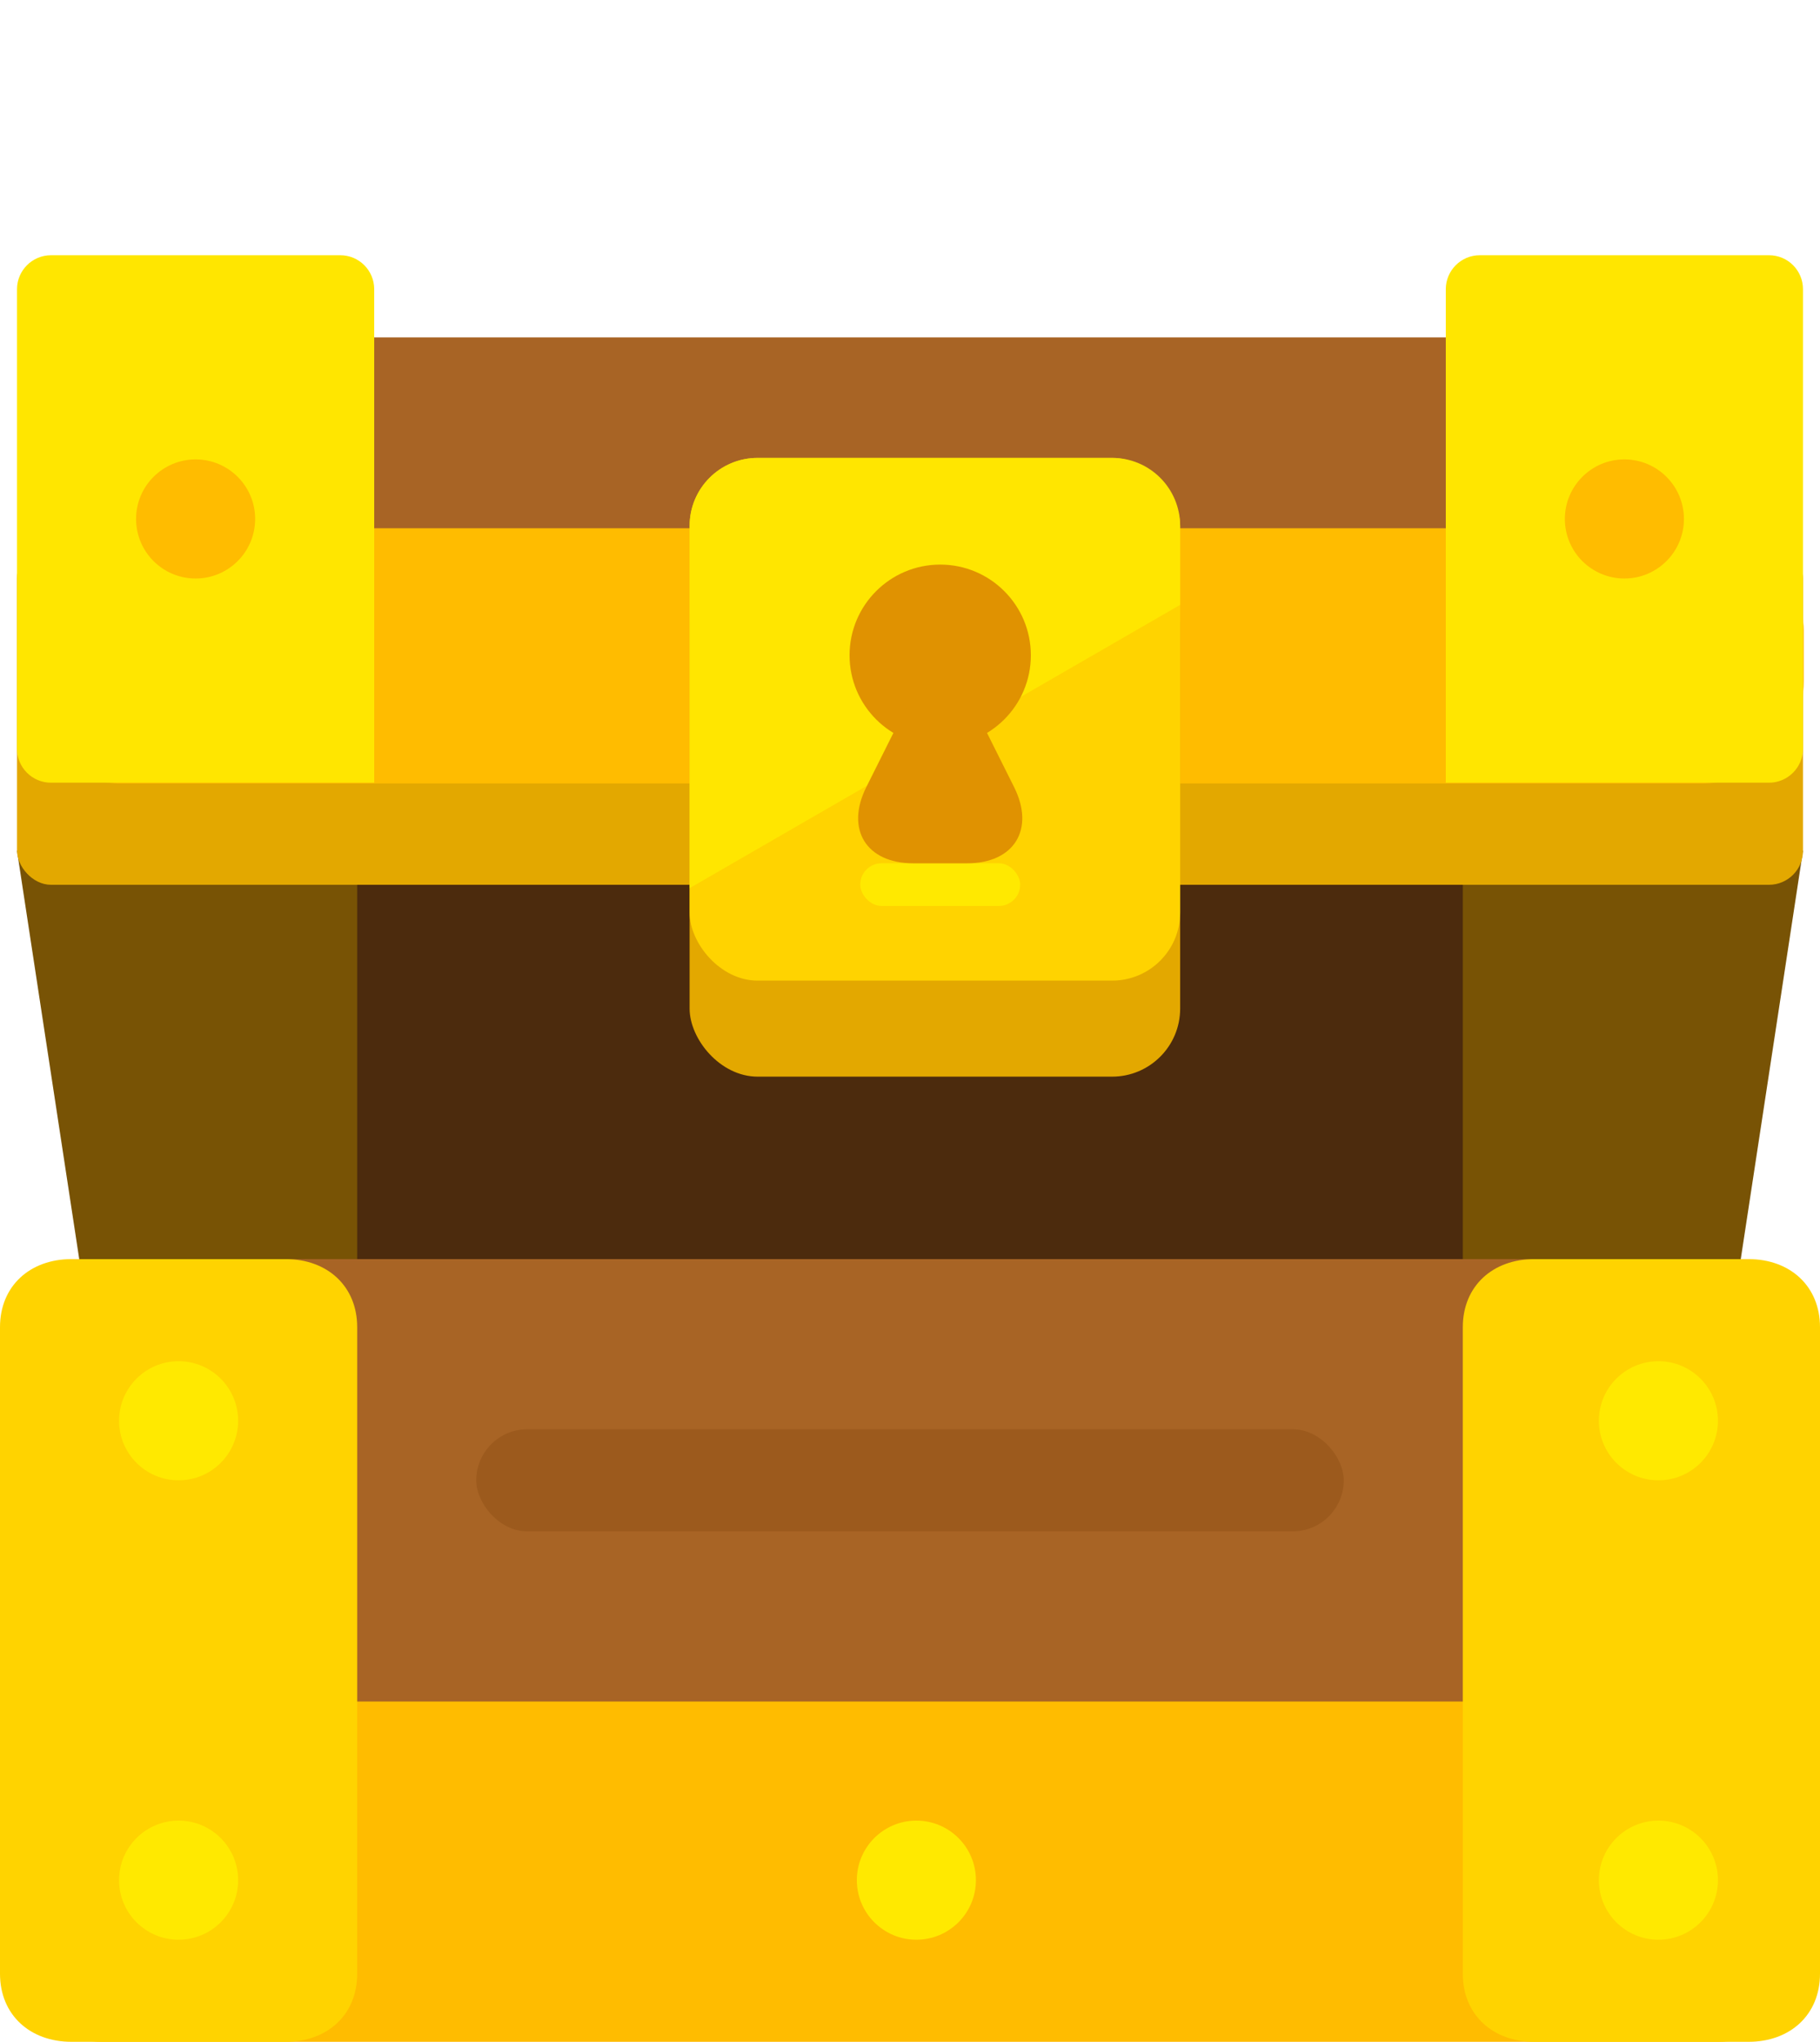<?xml version="1.0" encoding="UTF-8"?><svg width="107px" height="120px" viewBox="0 0 107 120" version="1.1" xmlns="http://www.w3.org/2000/svg" xmlns:xlink="http://www.w3.org/1999/xlink"><title>chest_half</title><desc>Created with Sketch.</desc><defs><rect id="path-1" x="0" y="0" width="28.84" height="30.721" rx="4"/><path d="M16.8,0 C19.237,3.83026943e-15 21,1.585 21,4 L21,42 C21,44.419 19.237,46 16.8,46 L4.2,46 C1.763,46 0,44.415 0,42 L0,4 C1.86517468e-14,1.581 1.763,0 4.2,0 L16.8,0 Z" id="path-3"/><path d="M16.8,0 C19.237,3.83026943e-15 21,1.585 21,4 L21,42 C21,44.419 19.237,46 16.8,46 L4.2,46 C1.763,46 0,44.415 0,42 L0,4 C1.86517468e-14,1.581 1.763,0 4.2,0 L16.8,0 Z" id="path-5"/></defs><g id="Page-1" stroke="none" stroke-width="1" fill="none" fill-rule="evenodd"><g id="chest_half"><g id="half" transform="translate(0, 15)"><g id="Group-9" transform="translate(1, 0)"><polygon id="Rectangle-60" fill="#785305" points="0 35 105 35 98.75 76 6.25 76"/><rect id="Rectangle" fill="#4C2B0D" x="20" y="31" width="65" height="40"/><rect id="Rectangle-56" fill="#E3A800" x="0" y="17" width="105" height="20" rx="2"/><rect id="Rectangle-59" fill="#A86425" x="10.703" y="4.829" width="86.52" height="19.047"/><rect id="Rectangle-56" fill="#FFBC00" x="0.045" y="16.047" width="105" height="15" rx="6"/><path d="M0,1.998 C0,0.895 0.902,0 1.995,0 L19.005,0 C20.107,0 21,0.894 21,1.998 L21,31 L1.995,31 C0.893,31 0,30.106 0,29.002 L0,1.998 Z" id="Rectangle-64" fill="#FFE600"/><circle id="Oval-26" fill="#FFBC00" cx="10.5" cy="15.5" r="3.5"/><path d="M84,1.998 C84,0.895 84.902,0 85.995,0 L103.005,0 C104.107,0 105,0.894 105,1.998 L105,29.002 C105,30.105 104.098,31 103.005,31 L84,31 L84,1.998 Z" id="Rectangle-64-Copy" fill="#FFE600"/><circle id="Oval-26" fill="#FFBC00" cx="94.5" cy="15.5" r="3.5"/><g id="Rectangle-68" transform="translate(39.543, 17.555)"><mask id="mask-2" fill="white"><use xlink:href="#path-1"/></mask><use id="Mask" fill="#E3A800" xlink:href="#path-1"/></g><rect id="Mask" fill="#FFD300" x="39.543" y="11.912" width="28.84" height="30.721" rx="4"/><path d="M68.383,20.547 L68.383,15.913 C68.383,13.697 66.594,11.912 64.388,11.912 L43.538,11.912 C41.325,11.912 39.543,13.703 39.543,15.913 L39.543,37.198 L68.383,20.547 Z" id="Combined-Shape" fill="#FFE600"/><rect id="Rectangle-72" fill="#FFE900" x="49.574" y="35.736" width="9.404" height="2.508" rx="1.254"/><g id="Group-35" transform="translate(48.947, 18.182)" fill="#E09201"><circle id="Oval-25" cx="5.329" cy="5.329" r="5.329"/><path d="M3.073,8.901 C4.319,6.409 6.336,6.403 7.585,8.901 L9.674,13.079 C10.91,15.551 9.679,17.555 6.916,17.555 L3.742,17.555 C0.983,17.555 -0.254,15.555 0.984,13.079 L3.073,8.901 Z" id="Triangle-4"/></g></g><g id="Group-3" transform="translate(0, 59)"><g id="chest"><polygon id="Rectangle-59" fill="#A86425" points="11 0 97 0 97 35 11 35"/><rect id="Rectangle-5" fill="#9C5A1D" x="28" y="10" width="51" height="6" rx="3"/><path d="M0,32.001 C0,28.687 2.685,26 6.001,26 L100.999,26 C104.313,26 107,28.677 107,32.001 L107,39.999 C107,43.313 104.315,46 100.999,46 L6.001,46 C2.687,46 0,43.323 0,39.999 L0,32.001 Z" id="Rectangle-56-Copy" fill="#FFBC00"/><g id="Rectangle-68" transform="translate(86, 0)"><mask id="mask-4" fill="white"><use xlink:href="#path-3"/></mask><use id="Mask" fill="#FFD300" xlink:href="#path-3"/></g><g id="Rectangle-68"><mask id="mask-6" fill="white"><use xlink:href="#path-5"/></mask><use id="Mask" fill="#FFD300" xlink:href="#path-5"/></g><circle id="Oval-26" fill="#FFE900" cx="10.5" cy="36.5" r="3.5"/><circle id="Oval-26" fill="#FFE900" cx="53.875" cy="36.5" r="3.5"/><circle id="Oval-26" fill="#FFE900" cx="97.5" cy="36.5" r="3.5"/><circle id="Oval-26" fill="#FFE900" cx="10.5" cy="9.5" r="3.5"/><circle id="Oval-26" fill="#FFE900" cx="97.5" cy="9.5" r="3.5"/></g></g></g></g></g></svg>